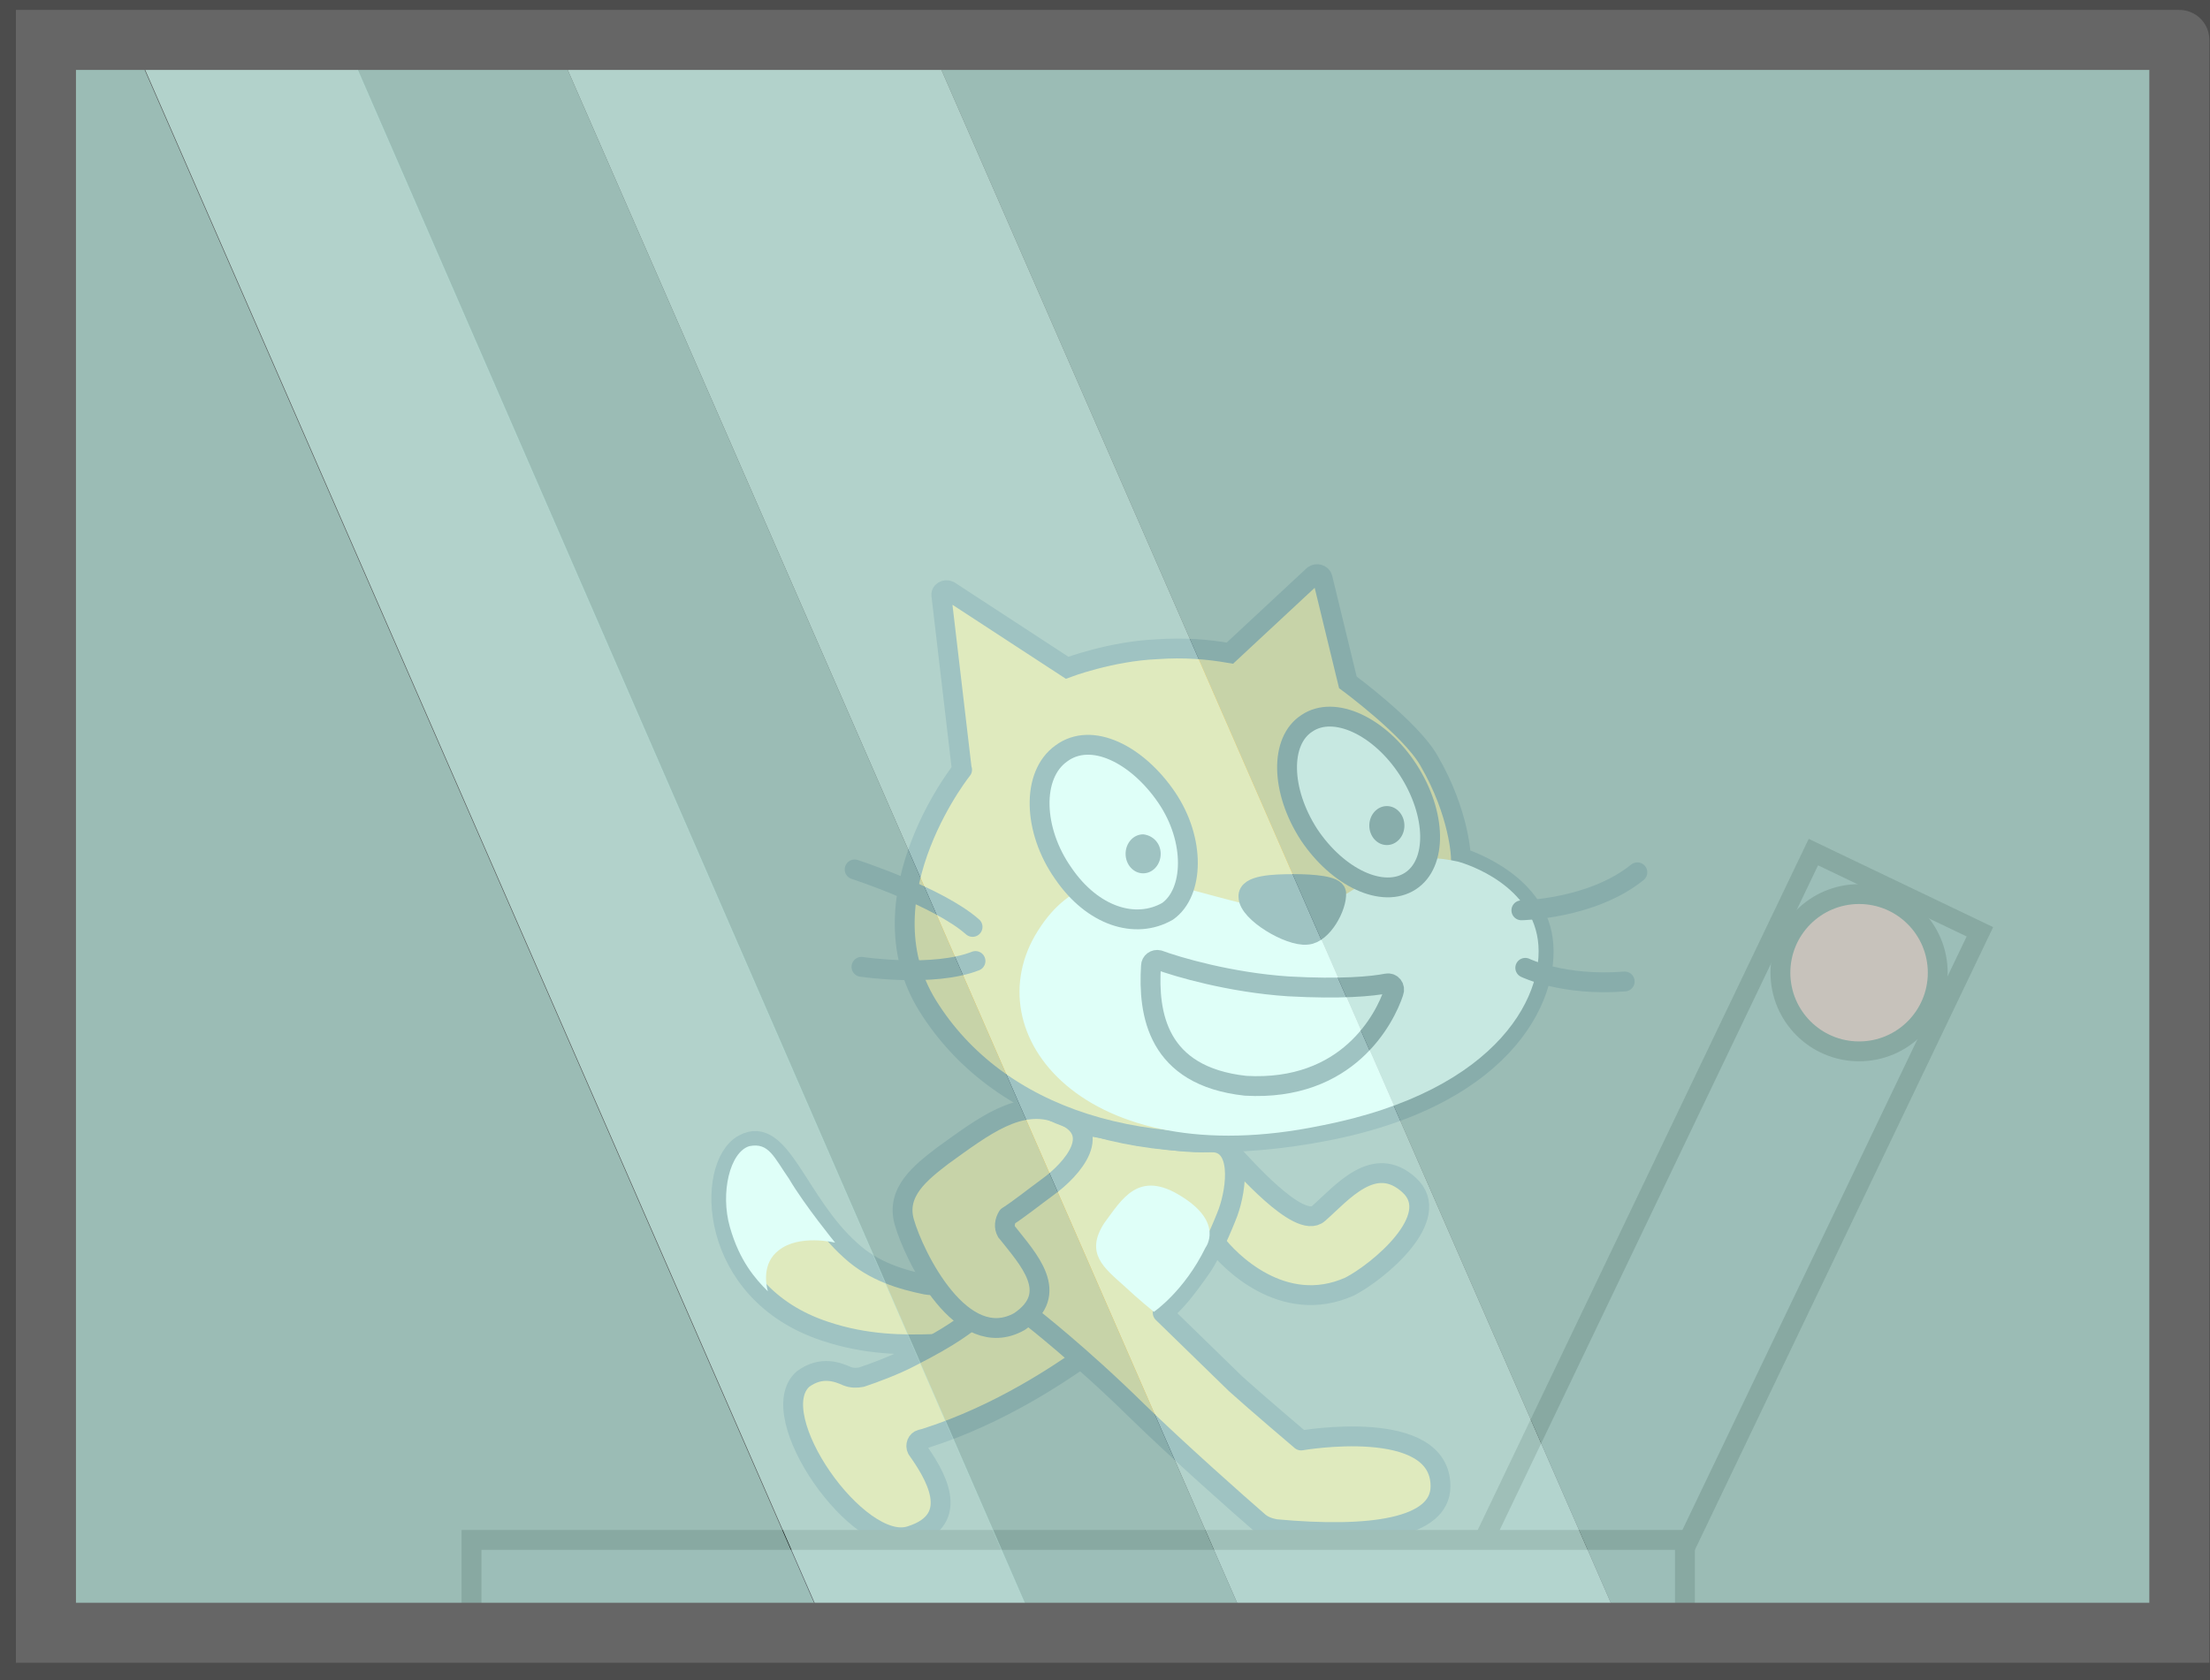 <svg version="1.1" xmlns="http://www.w3.org/2000/svg" xmlns:xlink="http://www.w3.org/1999/xlink" width="55.659" height="42.323" viewBox="0,0,55.659,42.323"><rect x="0" y="0" width="55.659" height="42.323" fill="#333333" stroke="none"/><g transform="translate(-223.963,-153.159)"><g data-paper-data="{&quot;isPaintingLayer&quot;:true}" stroke-miterlimit="10" stroke-dasharray="" stroke-dashoffset="0" style="mix-blend-mode: normal"><path d="M223.963,195.482v-42.323h55.659v42.323z" fill="#4c4c4c" fill-rule="nonzero" stroke="#666666" stroke-width="0" stroke-linecap="butt" stroke-linejoin="miter"/><g fill-rule="evenodd" stroke-width="0.5"><g><path d="M249.93,184.857c0.196,0.098 0.614,0.319 0.025,1.154c-0.589,0.835 -2.283,1.007 -2.479,1.007c-0.761,0.025 -1.694,0.025 -2.725,-0.319c-2.995,-0.982 -3.02,-4.198 -2.062,-4.713c0.933,-0.516 1.35,1.473 2.7,2.676c0.589,0.54 1.301,0.736 1.89,0.859c0.835,0.147 2.43,-0.786 2.651,-0.663z" fill="#ffab19" stroke="#001026" stroke-linecap="round" stroke-linejoin="round"/><path d="M243.842,182.868c0.393,0.663 1.154,1.596 1.154,1.596c0,0 -0.908,-0.221 -1.424,0.196c-0.417,0.319 -0.319,0.859 -0.27,1.031c-0.319,-0.319 -0.712,-0.761 -0.957,-1.62c-0.245,-0.859 0,-1.89 0.491,-2.038c0.491,-0.098 0.614,0.27 1.007,0.835z" fill="#ffffff" stroke="none" stroke-linecap="butt" stroke-linejoin="miter"/></g><path d="M251.158,187.41c-0.442,0.295 -1.964,1.375 -3.903,1.988l-0.098,0.025c-0.098,0.025 -0.147,0.147 -0.098,0.245c0.417,0.589 1.178,1.768 -0.172,2.185c-1.301,0.417 -3.731,-3.044 -2.7,-3.952c0.466,-0.344 0.884,-0.172 1.105,-0.074c0.123,0.049 0.245,0.049 0.368,0.025c0.295,-0.098 0.835,-0.295 1.252,-0.516c1.056,-0.54 1.301,-0.761 1.792,-1.129c0.491,-0.368 1.62,-1.277 2.529,-0.491c0.786,0.663 0.344,1.399 -0.074,1.694z" fill="#ffab19" stroke="#001026" stroke-linecap="round" stroke-linejoin="round"/><path d="M255.061,182.304c0.123,0.098 1.62,1.866 2.111,1.424c0.589,-0.516 1.399,-1.522 2.283,-0.712c0.884,0.81 -0.786,2.185 -1.498,2.553c-1.694,0.761 -3.069,-0.687 -3.363,-1.08c-0.295,-0.393 -0.81,-1.056 -0.81,-1.694c0.025,-0.687 0.859,-0.859 1.277,-0.491z" fill="#ffab19" stroke="#001026" stroke-linecap="round" stroke-linejoin="round"/><g><path d="M255.086,188.024c0.516,0.466 1.645,1.424 1.645,1.424c0,0 3.511,-0.614 3.511,1.154c0,1.056 -1.768,1.301 -4.149,1.08c-0.147,-0.025 -0.295,-0.074 -0.417,-0.172c-0.54,-0.466 -2.087,-1.841 -3.069,-2.799c-1.448,-1.424 -2.651,-2.357 -2.651,-2.357c-2.087,-2.038 -0.393,-2.897 0.27,-4.075c0.614,-1.007 0.884,-0.81 2.357,-0.516c0.835,0.123 1.326,0.196 1.866,0.172c0.81,-0.025 0.663,1.154 0.442,1.768c0,0 -0.344,0.908 -0.663,1.375c-0.393,0.565 -0.687,0.933 -0.982,1.154z" fill="#ffab19" stroke="#001026" stroke-linecap="round" stroke-linejoin="round"/><path d="M253.024,186.207c0,0 -0.368,-0.295 -0.761,-0.663c-0.491,-0.442 -0.982,-0.81 -0.491,-1.571c0.442,-0.589 0.859,-1.375 1.964,-0.663c1.056,0.663 0.589,1.277 0.589,1.277c-0.54,1.105 -1.301,1.62 -1.301,1.62z" fill="#ffffff" stroke="none" stroke-linecap="butt" stroke-linejoin="miter"/></g><path d="M249.317,184.194c0.54,0.687 1.375,1.547 0.319,2.259c-1.448,0.81 -2.651,-1.645 -2.897,-2.504c-0.221,-0.761 0.417,-1.252 0.957,-1.669c1.056,-0.761 1.939,-1.448 2.921,-1.08c1.227,0.442 0.344,1.424 -0.27,1.866c-0.368,0.27 -0.736,0.565 -1.007,0.736c-0.074,0.123 -0.098,0.27 -0.025,0.393z" fill="#ffab19" stroke="#001026" stroke-linecap="round" stroke-linejoin="round"/><g><path d="M257.05,167.648c0.074,-0.049 0.196,-0.025 0.221,0.074l0.638,2.627c0,0 1.571,1.154 2.038,1.964c0.786,1.35 0.81,2.455 0.81,2.455c0,0 1.743,0.516 2.038,1.915c0.295,1.399 -0.786,4.051 -5.401,4.959c-4.615,0.908 -8.322,-0.344 -10.065,-3.142c-1.743,-2.799 1.007,-6.137 0.859,-5.941l-0.516,-4.394c-0.025,-0.098 0.098,-0.172 0.196,-0.123l2.97,1.939c0,0 1.105,-0.417 2.259,-0.466c0.687,-0.049 1.277,0 1.841,0.098z" fill="#ffab19" stroke="#001026" stroke-linecap="butt" stroke-linejoin="miter"/><path d="M260.683,174.865c0,0 1.694,0.442 1.988,1.841c0.295,1.399 -0.884,3.928 -5.45,4.812c-5.941,1.227 -8.764,-2.308 -7.119,-4.91c1.645,-2.627 4.468,-0.393 6.53,-0.54c1.768,-0.123 1.964,-1.669 4.051,-1.203z" fill="#ffffff" stroke="none" stroke-linecap="butt" stroke-linejoin="miter"/><path d="M252.95,177.492c0,-0.098 0.098,-0.172 0.196,-0.147c0.466,0.172 1.792,0.565 3.265,0.663c1.326,0.074 2.111,0 2.479,-0.074c0.123,-0.025 0.221,0.098 0.172,0.221c-0.221,0.663 -1.154,2.504 -3.731,2.357c-2.234,-0.245 -2.455,-1.817 -2.381,-3.02z" fill="#ffffff" stroke="#001026" stroke-linecap="round" stroke-linejoin="round"/><path d="M265.2,175.135c-1.154,0.933 -2.921,0.957 -2.921,0.957" fill="none" stroke="#001026" stroke-linecap="round" stroke-linejoin="round"/><path d="M264.881,177.885c-1.547,0.123 -2.504,-0.344 -2.504,-0.344" fill="none" stroke="#001026" stroke-linecap="round" stroke-linejoin="round"/><path d="M256.534,175.43c0.516,0 1.056,0.049 1.08,0.221c0.025,0.344 -0.344,1.031 -0.736,1.056c-0.442,0.049 -1.473,-0.565 -1.473,-0.957c-0.025,-0.295 0.638,-0.319 1.129,-0.319z" fill="#001026" stroke="#001026" stroke-linecap="round" stroke-linejoin="round"/><path d="M245.487,175.062c0,0 2.111,0.687 2.97,1.448" fill="none" stroke="#001026" stroke-linecap="round" stroke-linejoin="round"/><path d="M248.531,177.369c-1.056,0.417 -2.872,0.147 -2.872,0.147" fill="none" stroke="#001026" stroke-linecap="round" stroke-linejoin="round"/><g><path d="M259.431,172.558c0.712,1.105 0.736,2.357 0.049,2.799c-0.687,0.442 -1.817,-0.074 -2.553,-1.178c-0.712,-1.105 -0.736,-2.357 -0.049,-2.799c0.687,-0.466 1.841,0.074 2.553,1.178z" fill="#ffffff" stroke="#001026" stroke-linecap="round" stroke-linejoin="round"/><path d="M259.333,173.957c0,0.27 -0.196,0.491 -0.442,0.491c-0.245,0 -0.442,-0.221 -0.442,-0.491c0,-0.27 0.196,-0.491 0.442,-0.491c0.245,0 0.442,0.221 0.442,0.491" fill="#001026" stroke="none" stroke-linecap="butt" stroke-linejoin="miter"/></g><g><path d="M253.343,173.245c0.736,1.08 0.687,2.406 0.025,2.872c-0.81,0.466 -1.89,0.123 -2.627,-0.957c-0.761,-1.08 -0.81,-2.479 -0.049,-3.02c0.761,-0.565 1.915,0.025 2.651,1.105z" fill="#ffffff" stroke="#001026" stroke-linecap="round" stroke-linejoin="round"/><path d="M253.195,174.669c0,0.27 -0.196,0.491 -0.442,0.491c-0.245,0 -0.442,-0.221 -0.442,-0.491c0,-0.27 0.196,-0.491 0.442,-0.491c0.245,0.025 0.442,0.221 0.442,0.491" fill="#001026" stroke="none" stroke-linecap="butt" stroke-linejoin="miter"/></g></g></g><path d="M269.633,174.625l4.194,2.008l-8.32,17.377l-4.194,-2.008z" fill="#505359" fill-rule="nonzero" stroke="#000000" stroke-width="0.5" stroke-linecap="butt" stroke-linejoin="miter"/><path d="M235.838,194.425v-2.472h30.56v2.472z" fill="#505359" fill-rule="nonzero" stroke="#000000" stroke-width="0.5" stroke-linecap="butt" stroke-linejoin="miter"/><path d="M268.803,177.664c0,-1.094 0.887,-1.981 1.981,-1.981c1.094,0 1.981,0.887 1.981,1.981c0,1.094 -0.887,1.981 -1.981,1.981c-1.094,0 -1.981,-0.887 -1.981,-1.981z" fill="#ff6666" fill-rule="nonzero" stroke="#000000" stroke-width="0.5" stroke-linecap="butt" stroke-linejoin="miter"/><g data-paper-data="{&quot;index&quot;:null}" fill-rule="nonzero" stroke-linejoin="miter"><path d="M278.85,154.165v40.128h-13.989l-17.518,-40.128h31.507" fill-opacity="0.753" fill="#b4e0d7" stroke="none" stroke-width="1" stroke-linecap="butt"/><path d="M247.343,154.165l17.518,40.128h-9.412l-17.518,-40.128h9.412" fill-opacity="0.749" fill="#d4fff5" stroke="none" stroke-width="1" stroke-linecap="butt"/><path d="M232.649,154.165l17.453,40.128h-5.294l-17.518,-40.128h5.36" fill-opacity="0.749" fill="#d4fff5" stroke="none" stroke-width="1" stroke-linecap="butt"/><path d="M237.931,154.165l17.518,40.128h-5.36l-17.453,-40.128h5.294" fill-opacity="0.753" fill="#b4e0d7" stroke="none" stroke-width="1" stroke-linecap="butt"/><path d="M225.12,154.165h2.157l17.518,40.128h-19.675v-40.128" fill-opacity="0.753" fill="#b4e0d7" stroke="none" stroke-width="1" stroke-linecap="butt"/><g stroke-width="1.512" stroke-linecap="round"><path d="" fill="#5e154d" stroke="#5e154d"/><path d="M278.85,154.165v40.128h-53.73v-40.128h53.73" fill="none" stroke="#666666"/></g></g></g></g></svg>